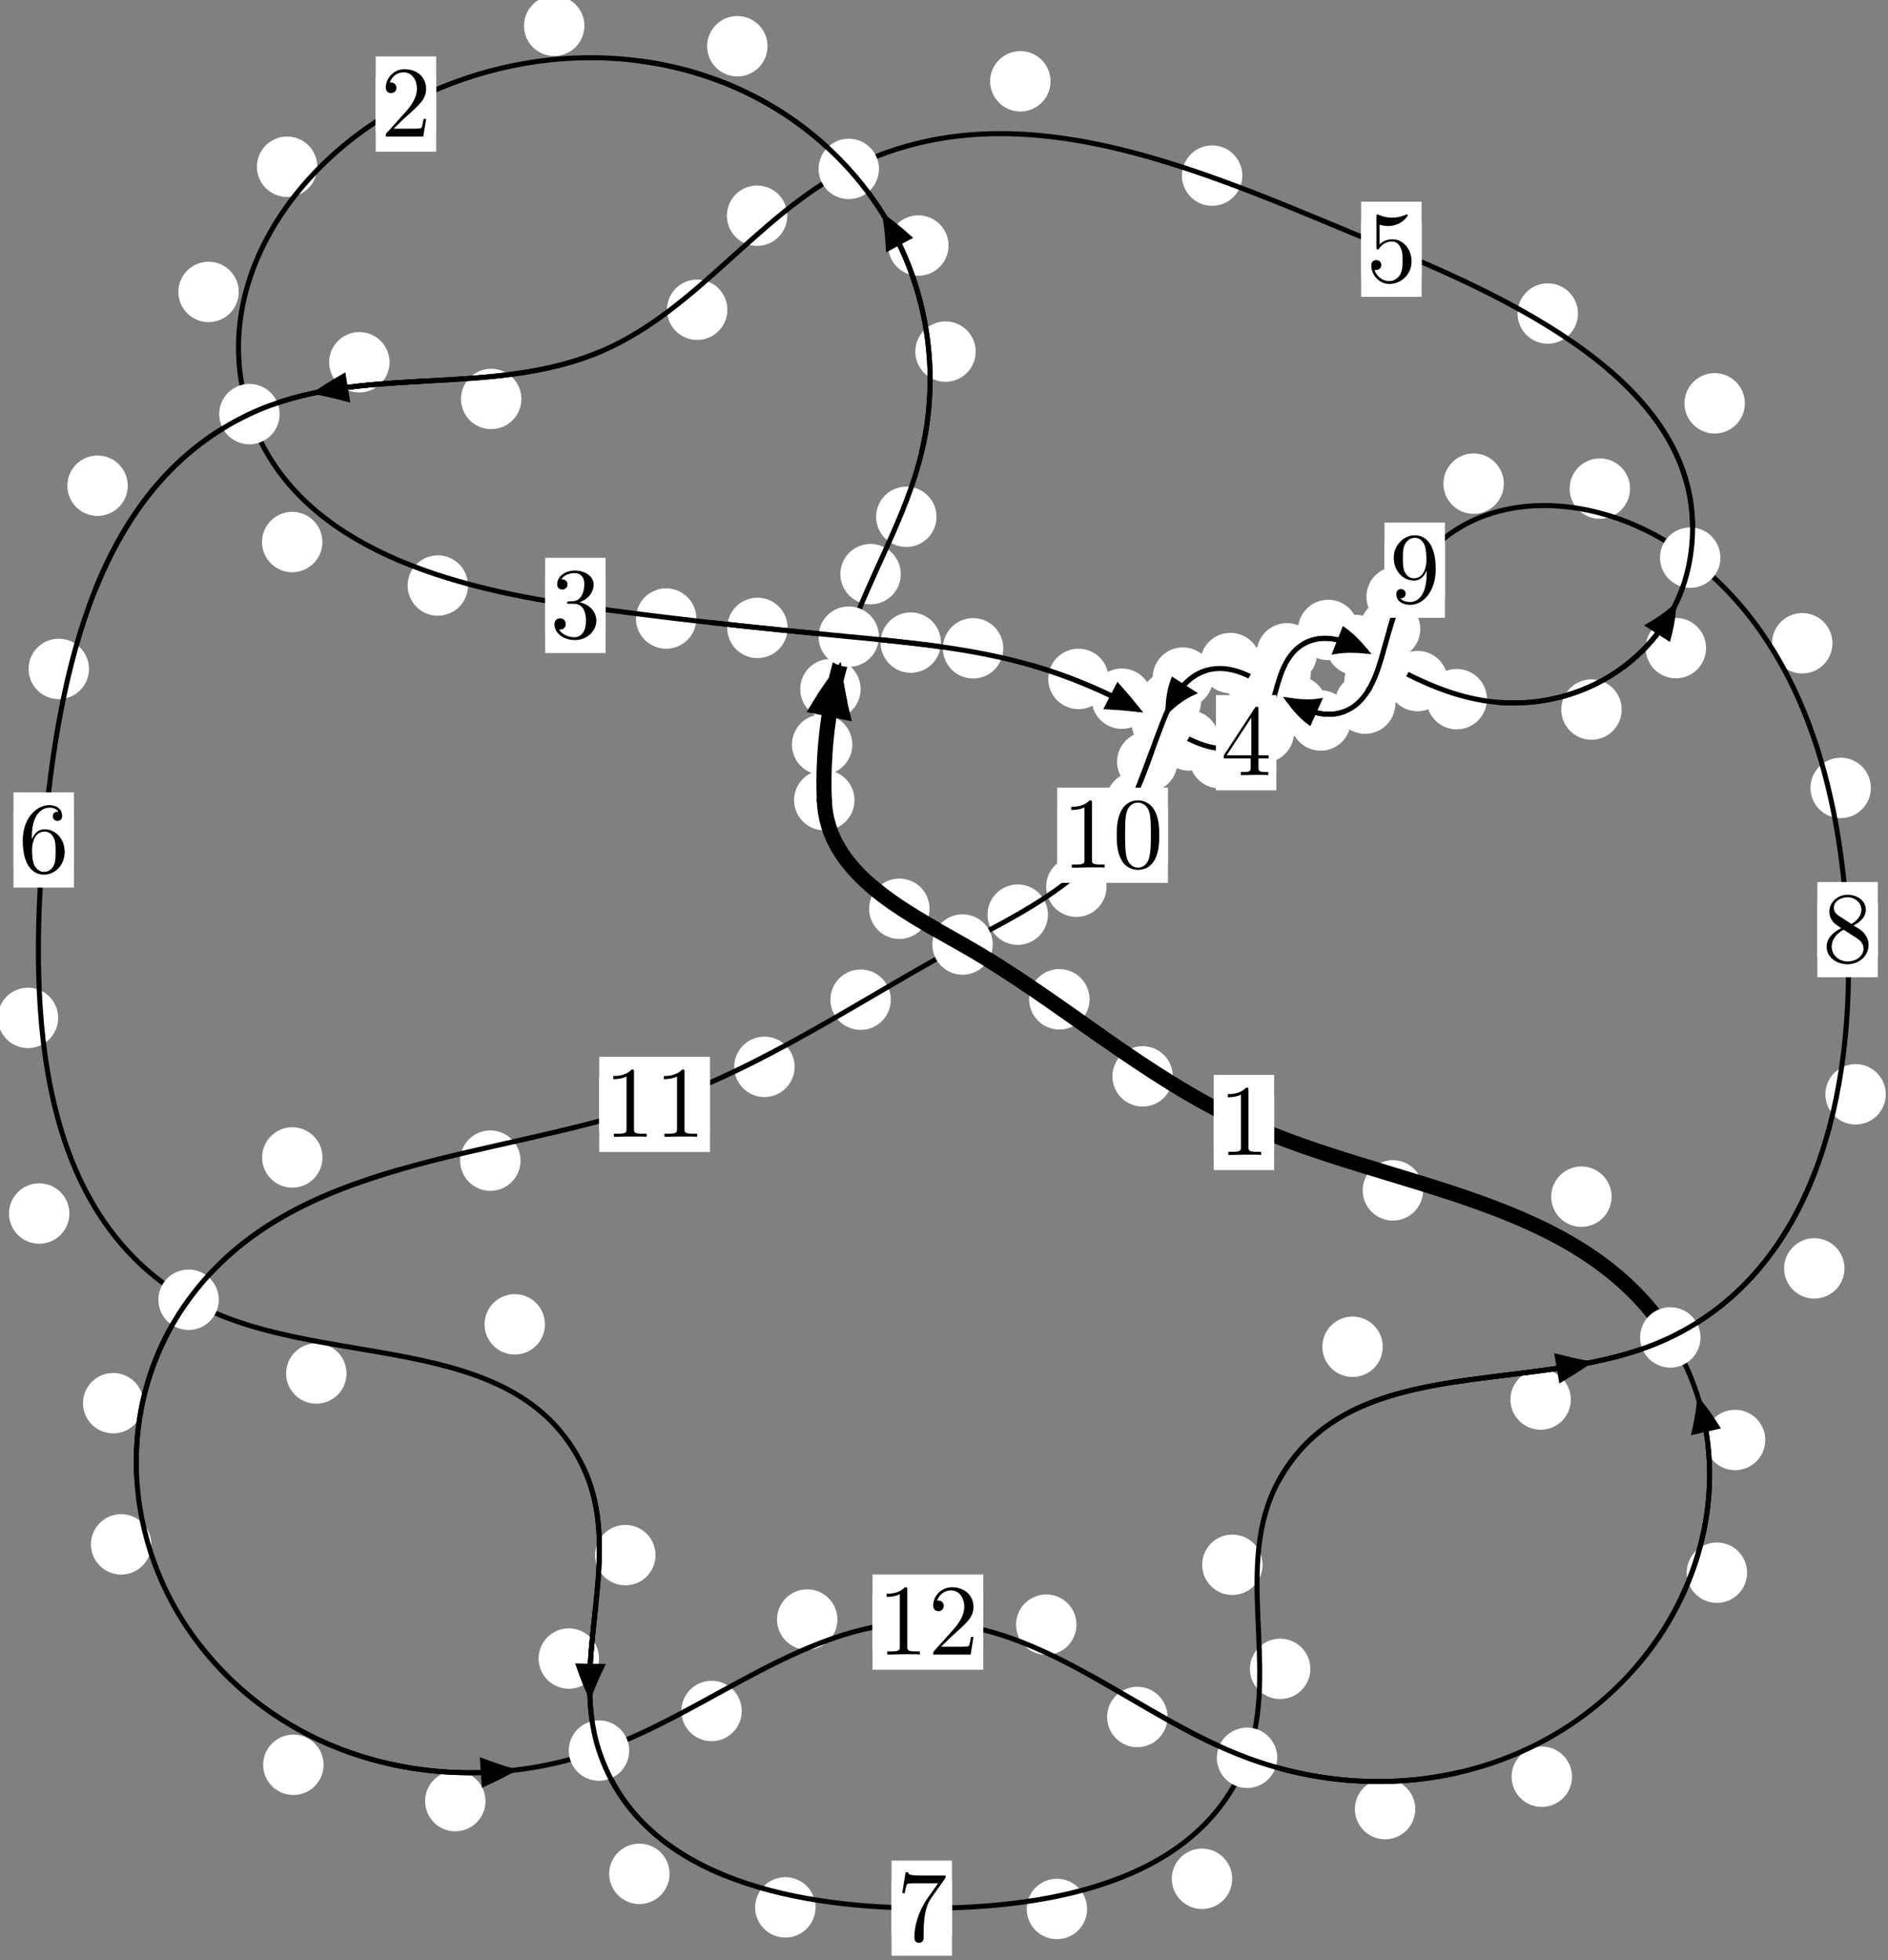 <?xml version="1.0"?>
<!-- Created by MetaPost 1.999 on 2021.07.06:0014 -->
<svg version="1.1" xmlns="http://www.w3.org/2000/svg" xmlns:xlink="http://www.w3.org/1999/xlink" width="186.852" height="193.97" viewBox="0 0 186.852 193.97">
<rect x="0" y="0" width="186.852" height="193.97" fill="#808080" stroke="none"/>
<!-- Original BoundingBox: -84.219620 -130.534119 102.632629 63.436249 -->
  <defs>
    <g transform="scale(0.01,0.01)" id="GLYPHcmr10_48">
      <path style="fill-rule: evenodd;" d="M460 -320C460 -400,455 -480,420 -554C374 -650,292 -666,250 -666C190 -666,117 -640,76 -547C44 -478,39 -400,39 -320C39 -245,43 -155,84 -79C127 2,200 22,249 22C303 22,379 1,423 -94C455 -163,460 -241,460 -320M249 -0C210 -0,151 -25,133 -121C122 -181,122 -273,122 -332C122 -396,122 -462,130 -516C149 -635,224 -644,249 -644C282 -644,348 -626,367 -527C377 -471,377 -395,377 -332C377 -257,377 -189,366 -125C351 -30,294 -0,249 -0"></path>
    </g>
    <g transform="scale(0.01,0.01)" id="GLYPHcmr10_49">
      <path style="fill-rule: evenodd;" d="M294 -640C294 -664,294 -666,271 -666C209 -602,121 -602,89 -602L89 -571C109 -571,168 -571,220 -597L220 -79C220 -43,217 -31,127 -31L95 -31L95 -0L257 -0L130 -3L217 -3L257 -3L297 -3L384 -3L419 -0L419 -31L387 -31C297 -31,294 -42,294 -79"></path>
    </g>
    <g transform="scale(0.01,0.01)" id="GLYPHcmr10_50">
      <path style="fill-rule: evenodd;" d="M127 -77L233 -180C389 -318,449 -372,449 -472C449 -586,359 -666,237 -666C124 -666,50 -574,50 -485C50 -429,100 -429,103 -429C120 -429,155 -441,155 -482C155 -508,137 -534,102 -534C94 -534,92 -534,89 -533C112 -598,166 -635,224 -635C315 -635,358 -554,358 -472C358 -392,308 -313,253 -251L61 -37C50 -26,50 -24,50 -0L421 -0L449 -174L424 -174C419 -144,412 -100,402 -85C395 -77,329 -77,307 -77"></path>
    </g>
    <g transform="scale(0.01,0.01)" id="GLYPHcmr10_51">
      <path style="fill-rule: evenodd;" d="M290 -352C372 -379,430 -449,430 -528C430 -610,342 -666,246 -666C145 -666,69 -606,69 -530C69 -497,91 -478,120 -478C151 -478,171 -500,171 -529C171 -579,124 -579,109 -579C140 -628,206 -641,242 -641C283 -641,338 -619,338 -529C338 -517,336 -459,310 -415C280 -367,246 -364,221 -363C213 -362,189 -360,182 -360C174 -359,167 -358,167 -348C167 -337,174 -337,191 -337L235 -337C317 -337,354 -269,354 -171C354 -35,285 -6,241 -6C198 -6,123 -23,88 -82C123 -77,154 -99,154 -137C154 -173,127 -193,98 -193C74 -193,42 -179,42 -135C42 -44,135 22,244 22C366 22,457 -69,457 -171C457 -253,394 -331,290 -352"></path>
    </g>
    <g transform="scale(0.01,0.01)" id="GLYPHcmr10_52">
      <path style="fill-rule: evenodd;" d="M294 -165L294 -78C294 -42,292 -31,218 -31L197 -31L197 -0L332 -0L238 -3L290 -3L332 -3L374 -3L427 -3L468 -0L468 -31L447 -31C373 -31,371 -42,371 -78L371 -165L471 -165L471 -196L371 -196L371 -651C371 -671,371 -677,355 -677C346 -677,343 -677,335 -665L28 -196L28 -165M300 -196L56 -196L300 -569"></path>
    </g>
    <g transform="scale(0.01,0.01)" id="GLYPHcmr10_53">
      <path style="fill-rule: evenodd;" d="M449 -201C449 -320,367 -420,259 -420C211 -420,168 -404,132 -369L132 -564C152 -558,185 -551,217 -551C340 -551,410 -642,410 -655C410 -661,407 -666,400 -666C399 -666,397 -666,392 -663C372 -654,323 -634,256 -634C216 -634,170 -641,123 -662C115 -665,113 -665,111 -665C101 -665,101 -657,101 -641L101 -345C101 -327,101 -319,115 -319C122 -319,124 -322,128 -328C139 -344,176 -398,257 -398C309 -398,334 -352,342 -334C358 -297,360 -258,360 -208C360 -173,360 -113,336 -71C312 -32,275 -6,229 -6C156 -6,99 -59,82 -118C85 -117,88 -116,99 -116C132 -116,149 -141,149 -165C149 -189,132 -214,99 -214C85 -214,50 -207,50 -161C50 -75,119 22,231 22C347 22,449 -74,449 -201"></path>
    </g>
    <g transform="scale(0.01,0.01)" id="GLYPHcmr10_54">
      <path style="fill-rule: evenodd;" d="M132 -328L132 -352C132 -605,256 -641,307 -641C331 -641,373 -635,395 -601C380 -601,340 -601,340 -556C340 -525,364 -510,386 -510C402 -510,432 -519,432 -558C432 -618,388 -666,305 -666C177 -666,42 -537,42 -316C42 -49,158 22,251 22C362 22,457 -72,457 -204C457 -331,368 -427,257 -427C189 -427,152 -376,132 -328M251 -6C188 -6,158 -66,152 -81C134 -128,134 -208,134 -226C134 -304,166 -404,256 -404C272 -404,318 -404,349 -342C367 -305,367 -254,367 -205C367 -157,367 -107,350 -71C320 -11,274 -6,251 -6"></path>
    </g>
    <g transform="scale(0.01,0.01)" id="GLYPHcmr10_55">
      <path style="fill-rule: evenodd;" d="M476 -609C485 -621,485 -623,485 -644L242 -644C120 -644,118 -657,114 -676L89 -676L56 -470L81 -470C84 -486,93 -549,106 -561C113 -567,191 -567,204 -567L411 -567C400 -551,321 -442,299 -409C209 -274,176 -135,176 -33C176 -23,176 22,222 22C268 22,268 -23,268 -33L268 -84C268 -139,271 -194,279 -248C283 -271,297 -357,341 -419"></path>
    </g>
    <g transform="scale(0.01,0.01)" id="GLYPHcmr10_56">
      <path style="fill-rule: evenodd;" d="M163 -457C117 -487,113 -521,113 -538C113 -599,178 -641,249 -641C322 -641,386 -589,386 -517C386 -460,347 -412,287 -377M309 -362C381 -399,430 -451,430 -517C430 -609,341 -666,250 -666C150 -666,69 -592,69 -499C69 -481,71 -436,113 -389C124 -377,161 -352,186 -335C128 -306,42 -250,42 -151C42 -45,144 22,249 22C362 22,457 -61,457 -168C457 -204,446 -249,408 -291C389 -312,373 -322,309 -362M209 -320L332 -242C360 -223,407 -193,407 -132C407 -58,332 -6,250 -6C164 -6,92 -68,92 -151C92 -209,124 -273,209 -320"></path>
    </g>
    <g transform="scale(0.01,0.01)" id="GLYPHcmr10_57">
      <path style="fill-rule: evenodd;" d="M367 -318L367 -286C367 -52,263 -6,205 -6C188 -6,134 -8,107 -42C151 -42,159 -71,159 -88C159 -119,135 -134,113 -134C97 -134,67 -125,67 -86C67 -19,121 22,206 22C335 22,457 -114,457 -329C457 -598,342 -666,253 -666C198 -666,149 -648,106 -603C65 -558,42 -516,42 -441C42 -316,130 -218,242 -218C303 -218,344 -260,367 -318M243 -241C227 -241,181 -241,150 -304C132 -341,132 -391,132 -440C132 -494,132 -541,153 -578C180 -628,218 -641,253 -641C299 -641,332 -607,349 -562C361 -530,365 -467,365 -421C365 -338,331 -241,243 -241"></path>
    </g>
  </defs>
  <path d="M84.354 73.685C84.354 72.892,84.039 72.132,83.479 71.572C82.918 71.011,82.158 70.696,81.366 70.696C80.573 70.696,79.813 71.011,79.252 71.572C78.692 72.132,78.377 72.892,78.377 73.685C78.377 74.478,78.692 75.238,79.252 75.798C79.813 76.359,80.573 76.674,81.366 76.674C82.158 76.674,82.918 76.359,83.479 75.798C84.039 75.238,84.354 74.478,84.354 73.685Z" style="fill: rgb(100%,100%,100%);stroke: none;"></path>
  <path d="M84.568 79.184C84.568 78.391,84.254 77.631,83.693 77.07C83.133 76.51,82.372 76.195,81.58 76.195C80.787 76.195,80.027 76.51,79.466 77.07C78.906 77.631,78.591 78.391,78.591 79.184C78.591 79.976,78.906 80.736,79.466 81.297C80.027 81.857,80.787 82.172,81.58 82.172C82.372 82.172,83.133 81.857,83.693 81.297C84.254 80.736,84.568 79.976,84.568 79.184Z" style="fill: rgb(100%,100%,100%);stroke: none;"></path>
  <path d="M89.148 56.814C89.148 56.021,88.833 55.261,88.272 54.701C87.712 54.14,86.952 53.825,86.159 53.825C85.366 53.825,84.606 54.14,84.046 54.701C83.485 55.261,83.17 56.021,83.17 56.814C83.17 57.607,83.485 58.367,84.046 58.927C84.606 59.488,85.366 59.803,86.159 59.803C86.952 59.803,87.712 59.488,88.272 58.927C88.833 58.367,89.148 57.607,89.148 56.814Z" style="fill: rgb(100%,100%,100%);stroke: none;"></path>
  <path d="M85.175 68.195C85.175 67.403,84.86 66.642,84.3 66.082C83.739 65.522,82.979 65.207,82.187 65.207C81.394 65.207,80.634 65.522,80.073 66.082C79.513 66.642,79.198 67.403,79.198 68.195C79.198 68.988,79.513 69.748,80.073 70.309C80.634 70.869,81.394 71.184,82.187 71.184C82.979 71.184,83.739 70.869,84.3 70.309C84.86 69.748,85.175 68.988,85.175 68.195Z" style="fill: rgb(100%,100%,100%);stroke: none;"></path>
  <path d="M96.563 34.793C96.563 34,96.248 33.24,95.688 32.68C95.127 32.119,94.367 31.804,93.574 31.804C92.782 31.804,92.022 32.119,91.461 32.68C90.901 33.24,90.586 34,90.586 34.793C90.586 35.586,90.901 36.346,91.461 36.906C92.022 37.467,92.782 37.782,93.574 37.782C94.367 37.782,95.127 37.467,95.688 36.906C96.248 36.346,96.563 35.586,96.563 34.793Z" style="fill: rgb(100%,100%,100%);stroke: none;"></path>
  <path d="M92.683 51.143C92.683 50.35,92.368 49.59,91.808 49.029C91.248 48.469,90.487 48.154,89.695 48.154C88.902 48.154,88.142 48.469,87.581 49.029C87.021 49.59,86.706 50.35,86.706 51.143C86.706 51.935,87.021 52.695,87.581 53.256C88.142 53.816,88.902 54.131,89.695 54.131C90.487 54.131,91.248 53.816,91.808 53.256C92.368 52.695,92.683 51.935,92.683 51.143Z" style="fill: rgb(100%,100%,100%);stroke: none;"></path>
  <path d="M75.961 4.575C75.961 3.782,75.646 3.022,75.086 2.461C74.525 1.901,73.765 1.586,72.972 1.586C72.18 1.586,71.42 1.901,70.859 2.461C70.299 3.022,69.984 3.782,69.984 4.575C69.984 5.367,70.299 6.128,70.859 6.688C71.42 7.248,72.18 7.563,72.972 7.563C73.765 7.563,74.525 7.248,75.086 6.688C75.646 6.128,75.961 5.367,75.961 4.575Z" style="fill: rgb(100%,100%,100%);stroke: none;"></path>
  <path d="M93.876 24.297C93.876 23.504,93.561 22.744,93 22.183C92.44 21.623,91.68 21.308,90.887 21.308C90.094 21.308,89.334 21.623,88.774 22.183C88.213 22.744,87.898 23.504,87.898 24.297C87.898 25.089,88.213 25.85,88.774 26.41C89.334 26.971,90.094 27.286,90.887 27.286C91.68 27.286,92.44 26.971,93 26.41C93.561 25.85,93.876 25.089,93.876 24.297Z" style="fill: rgb(100%,100%,100%);stroke: none;"></path>
  <path d="M31.404 16.501C31.404 15.708,31.089 14.948,30.529 14.387C29.968 13.827,29.208 13.512,28.416 13.512C27.623 13.512,26.863 13.827,26.302 14.387C25.742 14.948,25.427 15.708,25.427 16.501C25.427 17.293,25.742 18.054,26.302 18.614C26.863 19.175,27.623 19.489,28.416 19.489C29.208 19.489,29.968 19.175,30.529 18.614C31.089 18.054,31.404 17.293,31.404 16.501Z" style="fill: rgb(100%,100%,100%);stroke: none;"></path>
  <path d="M57.836 2.552C57.836 1.76,57.521 1,56.961 0.439C56.4 -0.121,55.64 -0.436,54.848 -0.436C54.055 -0.436,53.295 -0.121,52.734 0.439C52.174 1,51.859 1.76,51.859 2.552C51.859 3.345,52.174 4.105,52.734 4.666C53.295 5.226,54.055 5.541,54.848 5.541C55.64 5.541,56.4 5.226,56.961 4.666C57.521 4.105,57.836 3.345,57.836 2.552Z" style="fill: rgb(100%,100%,100%);stroke: none;"></path>
  <path d="M31.907 53.638C31.907 52.845,31.592 52.085,31.032 51.524C30.472 50.964,29.711 50.649,28.919 50.649C28.126 50.649,27.366 50.964,26.805 51.524C26.245 52.085,25.93 52.845,25.93 53.638C25.93 54.43,26.245 55.19,26.805 55.751C27.366 56.311,28.126 56.626,28.919 56.626C29.711 56.626,30.472 56.311,31.032 55.751C31.592 55.19,31.907 54.43,31.907 53.638Z" style="fill: rgb(100%,100%,100%);stroke: none;"></path>
  <path d="M23.631 28.889C23.631 28.096,23.316 27.336,22.755 26.775C22.195 26.215,21.435 25.9,20.642 25.9C19.849 25.9,19.089 26.215,18.529 26.775C17.968 27.336,17.653 28.096,17.653 28.889C17.653 29.681,17.968 30.442,18.529 31.002C19.089 31.563,19.849 31.877,20.642 31.877C21.435 31.877,22.195 31.563,22.755 31.002C23.316 30.442,23.631 29.681,23.631 28.889Z" style="fill: rgb(100%,100%,100%);stroke: none;"></path>
  <path d="M68.917 61.208C68.917 60.416,68.602 59.655,68.041 59.095C67.481 58.535,66.721 58.22,65.928 58.22C65.135 58.22,64.375 58.535,63.815 59.095C63.254 59.655,62.939 60.416,62.939 61.208C62.939 62.001,63.254 62.761,63.815 63.322C64.375 63.882,65.135 64.197,65.928 64.197C66.721 64.197,67.481 63.882,68.041 63.322C68.602 62.761,68.917 62.001,68.917 61.208Z" style="fill: rgb(100%,100%,100%);stroke: none;"></path>
  <path d="M46.319 57.941C46.319 57.149,46.004 56.389,45.444 55.828C44.883 55.268,44.123 54.953,43.33 54.953C42.538 54.953,41.777 55.268,41.217 55.828C40.656 56.389,40.342 57.149,40.342 57.941C40.342 58.734,40.656 59.494,41.217 60.055C41.777 60.615,42.538 60.93,43.33 60.93C44.123 60.93,44.883 60.615,45.444 60.055C46.004 59.494,46.319 58.734,46.319 57.941Z" style="fill: rgb(100%,100%,100%);stroke: none;"></path>
  <path d="M93.124 63.588C93.124 62.795,92.81 62.035,92.249 61.475C91.689 60.914,90.928 60.599,90.136 60.599C89.343 60.599,88.583 60.914,88.022 61.475C87.462 62.035,87.147 62.795,87.147 63.588C87.147 64.381,87.462 65.141,88.022 65.701C88.583 66.262,89.343 66.577,90.136 66.577C90.928 66.577,91.689 66.262,92.249 65.701C92.81 65.141,93.124 64.381,93.124 63.588Z" style="fill: rgb(100%,100%,100%);stroke: none;"></path>
  <path d="M77.951 62.134C77.951 61.341,77.636 60.581,77.075 60.021C76.515 59.46,75.755 59.145,74.962 59.145C74.169 59.145,73.409 59.46,72.849 60.021C72.288 60.581,71.973 61.341,71.973 62.134C71.973 62.927,72.288 63.687,72.849 64.247C73.409 64.808,74.169 65.123,74.962 65.123C75.755 65.123,76.515 64.808,77.075 64.247C77.636 63.687,77.951 62.927,77.951 62.134Z" style="fill: rgb(100%,100%,100%);stroke: none;"></path>
  <path d="M109.722 67.183C109.722 66.39,109.407 65.63,108.847 65.07C108.287 64.509,107.526 64.194,106.734 64.194C105.941 64.194,105.181 64.509,104.62 65.07C104.06 65.63,103.745 66.39,103.745 67.183C103.745 67.976,104.06 68.736,104.62 69.296C105.181 69.857,105.941 70.172,106.734 70.172C107.526 70.172,108.287 69.857,108.847 69.296C109.407 68.736,109.722 67.976,109.722 67.183Z" style="fill: rgb(100%,100%,100%);stroke: none;"></path>
  <path d="M99.293 64.154C99.293 63.361,98.978 62.601,98.417 62.041C97.857 61.48,97.097 61.165,96.304 61.165C95.511 61.165,94.751 61.48,94.191 62.041C93.63 62.601,93.315 63.361,93.315 64.154C93.315 64.947,93.63 65.707,94.191 66.267C94.751 66.828,95.511 67.143,96.304 67.143C97.097 67.143,97.857 66.828,98.417 66.267C98.978 65.707,99.293 64.947,99.293 64.154Z" style="fill: rgb(100%,100%,100%);stroke: none;"></path>
  <path d="M120.66 73.274C120.66 72.481,120.345 71.721,119.784 71.16C119.224 70.6,118.464 70.285,117.671 70.285C116.878 70.285,116.118 70.6,115.558 71.16C114.997 71.721,114.682 72.481,114.682 73.274C114.682 74.066,114.997 74.826,115.558 75.387C116.118 75.947,116.878 76.262,117.671 76.262C118.464 76.262,119.224 75.947,119.784 75.387C120.345 74.826,120.66 74.066,120.66 73.274Z" style="fill: rgb(100%,100%,100%);stroke: none;"></path>
  <path d="M114.012 69.14C114.012 68.347,113.697 67.587,113.136 67.026C112.576 66.466,111.816 66.151,111.023 66.151C110.23 66.151,109.47 66.466,108.91 67.026C108.349 67.587,108.034 68.347,108.034 69.14C108.034 69.932,108.349 70.693,108.91 71.253C109.47 71.814,110.23 72.128,111.023 72.128C111.816 72.128,112.576 71.814,113.136 71.253C113.697 70.693,114.012 69.932,114.012 69.14Z" style="fill: rgb(100%,100%,100%);stroke: none;"></path>
  <path d="M128.066 72.484C128.066 71.691,127.751 70.931,127.19 70.37C126.63 69.81,125.87 69.495,125.077 69.495C124.284 69.495,123.524 69.81,122.964 70.37C122.403 70.931,122.088 71.691,122.088 72.484C122.088 73.276,122.403 74.037,122.964 74.597C123.524 75.158,124.284 75.473,125.077 75.473C125.87 75.473,126.63 75.158,127.19 74.597C127.751 74.037,128.066 73.276,128.066 72.484Z" style="fill: rgb(100%,100%,100%);stroke: none;"></path>
  <path d="M123.681 75.022C123.681 74.229,123.366 73.469,122.806 72.908C122.245 72.348,121.485 72.033,120.692 72.033C119.9 72.033,119.139 72.348,118.579 72.908C118.018 73.469,117.703 74.229,117.703 75.022C117.703 75.814,118.018 76.575,118.579 77.135C119.139 77.696,119.9 78.011,120.692 78.011C121.485 78.011,122.245 77.696,122.806 77.135C123.366 76.575,123.681 75.814,123.681 75.022Z" style="fill: rgb(100%,100%,100%);stroke: none;"></path>
  <path d="M129.725 66.601C129.725 65.808,129.41 65.048,128.849 64.487C128.289 63.927,127.529 63.612,126.736 63.612C125.943 63.612,125.183 63.927,124.623 64.487C124.062 65.048,123.747 65.808,123.747 66.601C123.747 67.393,124.062 68.154,124.623 68.714C125.183 69.275,125.943 69.59,126.736 69.59C127.529 69.59,128.289 69.275,128.849 68.714C129.41 68.154,129.725 67.393,129.725 66.601Z" style="fill: rgb(100%,100%,100%);stroke: none;"></path>
  <path d="M128.688 70.411C128.688 69.618,128.373 68.858,127.813 68.298C127.252 67.737,126.492 67.422,125.699 67.422C124.907 67.422,124.147 67.737,123.586 68.298C123.026 68.858,122.711 69.618,122.711 70.411C122.711 71.204,123.026 71.964,123.586 72.524C124.147 73.085,124.907 73.4,125.699 73.4C126.492 73.4,127.252 73.085,127.813 72.524C128.373 71.964,128.688 71.204,128.688 70.411Z" style="fill: rgb(100%,100%,100%);stroke: none;"></path>
  <path d="M134.435 62.337C134.435 61.545,134.12 60.785,133.56 60.224C132.999 59.664,132.239 59.349,131.446 59.349C130.654 59.349,129.893 59.664,129.333 60.224C128.772 60.785,128.458 61.545,128.458 62.337C128.458 63.13,128.772 63.89,129.333 64.451C129.893 65.011,130.654 65.326,131.446 65.326C132.239 65.326,132.999 65.011,133.56 64.451C134.12 63.89,134.435 63.13,134.435 62.337Z" style="fill: rgb(100%,100%,100%);stroke: none;"></path>
  <path d="M130.35 64.648C130.35 63.855,130.036 63.095,129.475 62.535C128.915 61.974,128.154 61.659,127.362 61.659C126.569 61.659,125.809 61.974,125.248 62.535C124.688 63.095,124.373 63.855,124.373 64.648C124.373 65.441,124.688 66.201,125.248 66.761C125.809 67.322,126.569 67.637,127.362 67.637C128.154 67.637,128.915 67.322,129.475 66.761C130.036 66.201,130.35 65.441,130.35 64.648Z" style="fill: rgb(100%,100%,100%);stroke: none;"></path>
  <path d="M143.281 67.396C143.281 66.603,142.966 65.843,142.406 65.282C141.845 64.722,141.085 64.407,140.293 64.407C139.5 64.407,138.74 64.722,138.179 65.282C137.619 65.843,137.304 66.603,137.304 67.396C137.304 68.188,137.619 68.948,138.179 69.509C138.74 70.069,139.5 70.384,140.293 70.384C141.085 70.384,141.845 70.069,142.406 69.509C142.966 68.948,143.281 68.188,143.281 67.396Z" style="fill: rgb(100%,100%,100%);stroke: none;"></path>
  <path d="M137.208 63.831C137.208 63.038,136.893 62.278,136.332 61.717C135.772 61.157,135.012 60.842,134.219 60.842C133.426 60.842,132.666 61.157,132.106 61.717C131.545 62.278,131.23 63.038,131.23 63.831C131.23 64.623,131.545 65.383,132.106 65.944C132.666 66.504,133.426 66.819,134.219 66.819C135.012 66.819,135.772 66.504,136.332 65.944C136.893 65.383,137.208 64.623,137.208 63.831Z" style="fill: rgb(100%,100%,100%);stroke: none;"></path>
  <path d="M160.495 70.214C160.495 69.421,160.18 68.661,159.619 68.101C159.059 67.54,158.299 67.225,157.506 67.225C156.713 67.225,155.953 67.54,155.393 68.101C154.832 68.661,154.517 69.421,154.517 70.214C154.517 71.007,154.832 71.767,155.393 72.327C155.953 72.888,156.713 73.203,157.506 73.203C158.299 73.203,159.059 72.888,159.619 72.327C160.18 71.767,160.495 71.007,160.495 70.214Z" style="fill: rgb(100%,100%,100%);stroke: none;"></path>
  <path d="M147.159 69.186C147.159 68.393,146.844 67.633,146.284 67.072C145.723 66.512,144.963 66.197,144.17 66.197C143.378 66.197,142.618 66.512,142.057 67.072C141.497 67.633,141.182 68.393,141.182 69.186C141.182 69.978,141.497 70.738,142.057 71.299C142.618 71.859,143.378 72.174,144.17 72.174C144.963 72.174,145.723 71.859,146.284 71.299C146.844 70.738,147.159 69.978,147.159 69.186Z" style="fill: rgb(100%,100%,100%);stroke: none;"></path>
  <path d="M172.686 39.911C172.686 39.118,172.372 38.358,171.811 37.798C171.251 37.237,170.49 36.922,169.698 36.922C168.905 36.922,168.145 37.237,167.584 37.798C167.024 38.358,166.709 39.118,166.709 39.911C166.709 40.704,167.024 41.464,167.584 42.024C168.145 42.585,168.905 42.9,169.698 42.9C170.49 42.9,171.251 42.585,171.811 42.024C172.372 41.464,172.686 40.704,172.686 39.911Z" style="fill: rgb(100%,100%,100%);stroke: none;"></path>
  <path d="M168.845 64.136C168.845 63.343,168.53 62.583,167.97 62.022C167.41 61.462,166.649 61.147,165.857 61.147C165.064 61.147,164.304 61.462,163.743 62.022C163.183 62.583,162.868 63.343,162.868 64.136C162.868 64.928,163.183 65.688,163.743 66.249C164.304 66.809,165.064 67.124,165.857 67.124C166.649 67.124,167.41 66.809,167.97 66.249C168.53 65.688,168.845 64.928,168.845 64.136Z" style="fill: rgb(100%,100%,100%);stroke: none;"></path>
  <path d="M122.95 17.379C122.95 16.586,122.635 15.826,122.074 15.265C121.514 14.705,120.754 14.39,119.961 14.39C119.168 14.39,118.408 14.705,117.848 15.265C117.287 15.826,116.972 16.586,116.972 17.379C116.972 18.171,117.287 18.931,117.848 19.492C118.408 20.052,119.168 20.367,119.961 20.367C120.754 20.367,121.514 20.052,122.074 19.492C122.635 18.931,122.95 18.171,122.95 17.379Z" style="fill: rgb(100%,100%,100%);stroke: none;"></path>
  <path d="M156.168 31.026C156.168 30.233,155.853 29.473,155.293 28.912C154.732 28.352,153.972 28.037,153.179 28.037C152.387 28.037,151.627 28.352,151.066 28.912C150.506 29.473,150.191 30.233,150.191 31.026C150.191 31.818,150.506 32.579,151.066 33.139C151.627 33.7,152.387 34.014,153.179 34.014C153.972 34.014,154.732 33.7,155.293 33.139C155.853 32.579,156.168 31.818,156.168 31.026Z" style="fill: rgb(100%,100%,100%);stroke: none;"></path>
  <path d="M77.916 21.346C77.916 20.554,77.601 19.794,77.041 19.233C76.48 18.673,75.72 18.358,74.928 18.358C74.135 18.358,73.375 18.673,72.814 19.233C72.254 19.794,71.939 20.554,71.939 21.346C71.939 22.139,72.254 22.899,72.814 23.46C73.375 24.02,74.135 24.335,74.928 24.335C75.72 24.335,76.48 24.02,77.041 23.46C77.601 22.899,77.916 22.139,77.916 21.346Z" style="fill: rgb(100%,100%,100%);stroke: none;"></path>
  <path d="M103.969 8.046C103.969 7.253,103.654 6.493,103.094 5.933C102.533 5.372,101.773 5.057,100.981 5.057C100.188 5.057,99.428 5.372,98.867 5.933C98.307 6.493,97.992 7.253,97.992 8.046C97.992 8.839,98.307 9.599,98.867 10.159C99.428 10.72,100.188 11.035,100.981 11.035C101.773 11.035,102.533 10.72,103.094 10.159C103.654 9.599,103.969 8.839,103.969 8.046Z" style="fill: rgb(100%,100%,100%);stroke: none;"></path>
  <path d="M51.6 39.48C51.6 38.687,51.285 37.927,50.724 37.366C50.164 36.806,49.404 36.491,48.611 36.491C47.818 36.491,47.058 36.806,46.498 37.366C45.937 37.927,45.622 38.687,45.622 39.48C45.622 40.272,45.937 41.032,46.498 41.593C47.058 42.153,47.818 42.468,48.611 42.468C49.404 42.468,50.164 42.153,50.724 41.593C51.285 41.032,51.6 40.272,51.6 39.48Z" style="fill: rgb(100%,100%,100%);stroke: none;"></path>
  <path d="M71.987 30.652C71.987 29.86,71.672 29.099,71.112 28.539C70.551 27.979,69.791 27.664,68.998 27.664C68.206 27.664,67.445 27.979,66.885 28.539C66.325 29.099,66.01 29.86,66.01 30.652C66.01 31.445,66.325 32.205,66.885 32.766C67.445 33.326,68.206 33.641,68.998 33.641C69.791 33.641,70.551 33.326,71.112 32.766C71.672 32.205,71.987 31.445,71.987 30.652Z" style="fill: rgb(100%,100%,100%);stroke: none;"></path>
  <path d="M12.643 48.066C12.643 47.273,12.328 46.513,11.767 45.952C11.207 45.392,10.447 45.077,9.654 45.077C8.861 45.077,8.101 45.392,7.541 45.952C6.98 46.513,6.665 47.273,6.665 48.066C6.665 48.858,6.98 49.618,7.541 50.179C8.101 50.739,8.861 51.054,9.654 51.054C10.447 51.054,11.207 50.739,11.767 50.179C12.328 49.618,12.643 48.858,12.643 48.066Z" style="fill: rgb(100%,100%,100%);stroke: none;"></path>
  <path d="M38.553 35.849C38.553 35.057,38.238 34.296,37.677 33.736C37.117 33.175,36.357 32.86,35.564 32.86C34.771 32.86,34.011 33.175,33.451 33.736C32.89 34.296,32.575 35.057,32.575 35.849C32.575 36.642,32.89 37.402,33.451 37.963C34.011 38.523,34.771 38.838,35.564 38.838C36.357 38.838,37.117 38.523,37.677 37.963C38.238 37.402,38.553 36.642,38.553 35.849Z" style="fill: rgb(100%,100%,100%);stroke: none;"></path>
  <path d="M5.758 100.726C5.758 99.933,5.443 99.173,4.882 98.612C4.322 98.052,3.562 97.737,2.769 97.737C1.976 97.737,1.216 98.052,0.656 98.612C0.095 99.173,-0.22 99.933,-0.22 100.726C-0.22 101.518,0.095 102.278,0.656 102.839C1.216 103.399,1.976 103.714,2.769 103.714C3.562 103.714,4.322 103.399,4.882 102.839C5.443 102.278,5.758 101.518,5.758 100.726Z" style="fill: rgb(100%,100%,100%);stroke: none;"></path>
  <path d="M8.806 66.192C8.806 65.399,8.491 64.639,7.931 64.079C7.37 63.518,6.61 63.203,5.817 63.203C5.025 63.203,4.264 63.518,3.704 64.079C3.143 64.639,2.829 65.399,2.829 66.192C2.829 66.985,3.143 67.745,3.704 68.305C4.264 68.866,5.025 69.181,5.817 69.181C6.61 69.181,7.37 68.866,7.931 68.305C8.491 67.745,8.806 66.985,8.806 66.192Z" style="fill: rgb(100%,100%,100%);stroke: none;"></path>
  <path d="M34.294 135.912C34.294 135.12,33.979 134.36,33.419 133.799C32.858 133.239,32.098 132.924,31.305 132.924C30.512 132.924,29.752 133.239,29.192 133.799C28.631 134.36,28.316 135.12,28.316 135.912C28.316 136.705,28.631 137.465,29.192 138.026C29.752 138.586,30.512 138.901,31.305 138.901C32.098 138.901,32.858 138.586,33.419 138.026C33.979 137.465,34.294 136.705,34.294 135.912Z" style="fill: rgb(100%,100%,100%);stroke: none;"></path>
  <path d="M6.868 120.085C6.868 119.292,6.553 118.532,5.993 117.972C5.432 117.411,4.672 117.096,3.879 117.096C3.087 117.096,2.326 117.411,1.766 117.972C1.205 118.532,0.89 119.292,0.89 120.085C0.89 120.878,1.205 121.638,1.766 122.198C2.326 122.759,3.087 123.074,3.879 123.074C4.672 123.074,5.432 122.759,5.993 122.198C6.553 121.638,6.868 120.878,6.868 120.085Z" style="fill: rgb(100%,100%,100%);stroke: none;"></path>
  <path d="M64.877 153.888C64.877 153.095,64.562 152.335,64.002 151.774C63.442 151.214,62.681 150.899,61.889 150.899C61.096 150.899,60.336 151.214,59.775 151.774C59.215 152.335,58.9 153.095,58.9 153.888C58.9 154.68,59.215 155.441,59.775 156.001C60.336 156.562,61.096 156.876,61.889 156.876C62.681 156.876,63.442 156.562,64.002 156.001C64.562 155.441,64.877 154.68,64.877 153.888Z" style="fill: rgb(100%,100%,100%);stroke: none;"></path>
  <path d="M53.933 131.051C53.933 130.258,53.618 129.498,53.058 128.937C52.497 128.377,51.737 128.062,50.945 128.062C50.152 128.062,49.392 128.377,48.831 128.937C48.271 129.498,47.956 130.258,47.956 131.051C47.956 131.843,48.271 132.604,48.831 133.164C49.392 133.725,50.152 134.039,50.945 134.039C51.737 134.039,52.497 133.725,53.058 133.164C53.618 132.604,53.933 131.843,53.933 131.051Z" style="fill: rgb(100%,100%,100%);stroke: none;"></path>
  <path d="M66.266 185.427C66.266 184.634,65.951 183.874,65.39 183.313C64.83 182.753,64.07 182.438,63.277 182.438C62.484 182.438,61.724 182.753,61.164 183.313C60.603 183.874,60.288 184.634,60.288 185.427C60.288 186.219,60.603 186.98,61.164 187.54C61.724 188.101,62.484 188.415,63.277 188.415C64.07 188.415,64.83 188.101,65.39 187.54C65.951 186.98,66.266 186.219,66.266 185.427Z" style="fill: rgb(100%,100%,100%);stroke: none;"></path>
  <path d="M59.284 164.123C59.284 163.33,58.969 162.57,58.409 162.01C57.849 161.449,57.088 161.134,56.296 161.134C55.503 161.134,54.743 161.449,54.182 162.01C53.622 162.57,53.307 163.33,53.307 164.123C53.307 164.916,53.622 165.676,54.182 166.236C54.743 166.797,55.503 167.112,56.296 167.112C57.088 167.112,57.849 166.797,58.409 166.236C58.969 165.676,59.284 164.916,59.284 164.123Z" style="fill: rgb(100%,100%,100%);stroke: none;"></path>
  <path d="M107.59 188.903C107.59 188.11,107.275 187.35,106.715 186.789C106.154 186.229,105.394 185.914,104.601 185.914C103.809 185.914,103.048 186.229,102.488 186.789C101.927 187.35,101.613 188.11,101.613 188.903C101.613 189.695,101.927 190.456,102.488 191.016C103.048 191.576,103.809 191.891,104.601 191.891C105.394 191.891,106.154 191.576,106.715 191.016C107.275 190.456,107.59 189.695,107.59 188.903Z" style="fill: rgb(100%,100%,100%);stroke: none;"></path>
  <path d="M80.711 188.744C80.711 187.952,80.396 187.192,79.835 186.631C79.275 186.071,78.515 185.756,77.722 185.756C76.929 185.756,76.169 186.071,75.609 186.631C75.048 187.192,74.733 187.952,74.733 188.744C74.733 189.537,75.048 190.297,75.609 190.858C76.169 191.418,76.929 191.733,77.722 191.733C78.515 191.733,79.275 191.418,79.835 190.858C80.396 190.297,80.711 189.537,80.711 188.744Z" style="fill: rgb(100%,100%,100%);stroke: none;"></path>
  <path d="M129.682 165.144C129.682 164.351,129.367 163.591,128.806 163.03C128.246 162.47,127.486 162.155,126.693 162.155C125.9 162.155,125.14 162.47,124.58 163.03C124.019 163.591,123.704 164.351,123.704 165.144C123.704 165.936,124.019 166.697,124.58 167.257C125.14 167.817,125.9 168.132,126.693 168.132C127.486 168.132,128.246 167.817,128.806 167.257C129.367 166.697,129.682 165.936,129.682 165.144Z" style="fill: rgb(100%,100%,100%);stroke: none;"></path>
  <path d="M121.95 185.918C121.95 185.125,121.635 184.365,121.074 183.804C120.514 183.244,119.754 182.929,118.961 182.929C118.168 182.929,117.408 183.244,116.848 183.804C116.287 184.365,115.972 185.125,115.972 185.918C115.972 186.71,116.287 187.471,116.848 188.031C117.408 188.592,118.168 188.906,118.961 188.906C119.754 188.906,120.514 188.592,121.074 188.031C121.635 187.471,121.95 186.71,121.95 185.918Z" style="fill: rgb(100%,100%,100%);stroke: none;"></path>
  <path d="M136.849 133.271C136.849 132.479,136.534 131.719,135.974 131.158C135.413 130.598,134.653 130.283,133.86 130.283C133.068 130.283,132.307 130.598,131.747 131.158C131.186 131.719,130.871 132.479,130.871 133.271C130.871 134.064,131.186 134.824,131.747 135.385C132.307 135.945,133.068 136.26,133.86 136.26C134.653 136.26,135.413 135.945,135.974 135.385C136.534 134.824,136.849 134.064,136.849 133.271Z" style="fill: rgb(100%,100%,100%);stroke: none;"></path>
  <path d="M124.954 154.844C124.954 154.051,124.639 153.291,124.078 152.73C123.518 152.17,122.758 151.855,121.965 151.855C121.172 151.855,120.412 152.17,119.852 152.73C119.291 153.291,118.976 154.051,118.976 154.844C118.976 155.636,119.291 156.397,119.852 156.957C120.412 157.518,121.172 157.832,121.965 157.832C122.758 157.832,123.518 157.518,124.078 156.957C124.639 156.397,124.954 155.636,124.954 154.844Z" style="fill: rgb(100%,100%,100%);stroke: none;"></path>
  <path d="M182.547 125.515C182.547 124.722,182.232 123.962,181.672 123.401C181.111 122.841,180.351 122.526,179.559 122.526C178.766 122.526,178.006 122.841,177.445 123.401C176.885 123.962,176.57 124.722,176.57 125.515C176.57 126.307,176.885 127.067,177.445 127.628C178.006 128.188,178.766 128.503,179.559 128.503C180.351 128.503,181.111 128.188,181.672 127.628C182.232 127.067,182.547 126.307,182.547 125.515Z" style="fill: rgb(100%,100%,100%);stroke: none;"></path>
  <path d="M155.463 138.494C155.463 137.701,155.148 136.941,154.588 136.38C154.027 135.82,153.267 135.505,152.474 135.505C151.682 135.505,150.921 135.82,150.361 136.38C149.8 136.941,149.485 137.701,149.485 138.494C149.485 139.286,149.8 140.046,150.361 140.607C150.921 141.167,151.682 141.482,152.474 141.482C153.267 141.482,154.027 141.167,154.588 140.607C155.148 140.046,155.463 139.286,155.463 138.494Z" style="fill: rgb(100%,100%,100%);stroke: none;"></path>
  <path d="M185.156 77.969C185.156 77.176,184.841 76.416,184.281 75.855C183.72 75.295,182.96 74.98,182.167 74.98C181.375 74.98,180.615 75.295,180.054 75.855C179.494 76.416,179.179 77.176,179.179 77.969C179.179 78.761,179.494 79.522,180.054 80.082C180.615 80.643,181.375 80.958,182.167 80.958C182.96 80.958,183.72 80.643,184.281 80.082C184.841 79.522,185.156 78.761,185.156 77.969Z" style="fill: rgb(100%,100%,100%);stroke: none;"></path>
  <path d="M186.633 108.288C186.633 107.496,186.318 106.735,185.757 106.175C185.197 105.614,184.437 105.3,183.644 105.3C182.851 105.3,182.091 105.614,181.531 106.175C180.97 106.735,180.655 107.496,180.655 108.288C180.655 109.081,180.97 109.841,181.531 110.402C182.091 110.962,182.851 111.277,183.644 111.277C184.437 111.277,185.197 110.962,185.757 110.402C186.318 109.841,186.633 109.081,186.633 108.288Z" style="fill: rgb(100%,100%,100%);stroke: none;"></path>
  <path d="M161.322 48.353C161.322 47.56,161.007 46.8,160.447 46.239C159.886 45.679,159.126 45.364,158.334 45.364C157.541 45.364,156.781 45.679,156.22 46.239C155.66 46.8,155.345 47.56,155.345 48.353C155.345 49.145,155.66 49.905,156.22 50.466C156.781 51.026,157.541 51.341,158.334 51.341C159.126 51.341,159.886 51.026,160.447 50.466C161.007 49.905,161.322 49.145,161.322 48.353Z" style="fill: rgb(100%,100%,100%);stroke: none;"></path>
  <path d="M181.354 63.652C181.354 62.86,181.039 62.1,180.478 61.539C179.918 60.979,179.158 60.664,178.365 60.664C177.572 60.664,176.812 60.979,176.252 61.539C175.691 62.1,175.376 62.86,175.376 63.652C175.376 64.445,175.691 65.205,176.252 65.766C176.812 66.326,177.572 66.641,178.365 66.641C179.158 66.641,179.918 66.326,180.478 65.766C181.039 65.205,181.354 64.445,181.354 63.652Z" style="fill: rgb(100%,100%,100%);stroke: none;"></path>
  <path d="M141.211 59.051C141.211 58.259,140.896 57.498,140.336 56.938C139.775 56.377,139.015 56.062,138.223 56.062C137.43 56.062,136.67 56.377,136.109 56.938C135.549 57.498,135.234 58.259,135.234 59.051C135.234 59.844,135.549 60.604,136.109 61.165C136.67 61.725,137.43 62.04,138.223 62.04C139.015 62.04,139.775 61.725,140.336 61.165C140.896 60.604,141.211 59.844,141.211 59.051Z" style="fill: rgb(100%,100%,100%);stroke: none;"></path>
  <path d="M148.83 47.859C148.83 47.067,148.516 46.306,147.955 45.746C147.395 45.186,146.634 44.871,145.842 44.871C145.049 44.871,144.289 45.186,143.728 45.746C143.168 46.306,142.853 47.067,142.853 47.859C142.853 48.652,143.168 49.412,143.728 49.973C144.289 50.533,145.049 50.848,145.842 50.848C146.634 50.848,147.395 50.533,147.955 49.973C148.516 49.412,148.83 48.652,148.83 47.859Z" style="fill: rgb(100%,100%,100%);stroke: none;"></path>
  <path d="M139.026 67.413C139.026 66.62,138.711 65.86,138.15 65.299C137.59 64.739,136.83 64.424,136.037 64.424C135.244 64.424,134.484 64.739,133.924 65.299C133.363 65.86,133.048 66.62,133.048 67.413C133.048 68.205,133.363 68.966,133.924 69.526C134.484 70.087,135.244 70.401,136.037 70.401C136.83 70.401,137.59 70.087,138.15 69.526C138.711 68.966,139.026 68.205,139.026 67.413Z" style="fill: rgb(100%,100%,100%);stroke: none;"></path>
  <path d="M140.564 62.229C140.564 61.436,140.249 60.676,139.689 60.116C139.128 59.555,138.368 59.24,137.576 59.24C136.783 59.24,136.023 59.555,135.462 60.116C134.902 60.676,134.587 61.436,134.587 62.229C134.587 63.022,134.902 63.782,135.462 64.342C136.023 64.903,136.783 65.218,137.576 65.218C138.368 65.218,139.128 64.903,139.689 64.342C140.249 63.782,140.564 63.022,140.564 62.229Z" style="fill: rgb(100%,100%,100%);stroke: none;"></path>
  <path d="M133.691 71.296C133.691 70.503,133.376 69.743,132.816 69.183C132.255 68.622,131.495 68.307,130.702 68.307C129.91 68.307,129.15 68.622,128.589 69.183C128.029 69.743,127.714 70.503,127.714 71.296C127.714 72.089,128.029 72.849,128.589 73.409C129.15 73.97,129.91 74.285,130.702 74.285C131.495 74.285,132.255 73.97,132.816 73.409C133.376 72.849,133.691 72.089,133.691 71.296Z" style="fill: rgb(100%,100%,100%);stroke: none;"></path>
  <path d="M138.094 69.626C138.094 68.833,137.779 68.073,137.218 67.513C136.658 66.952,135.898 66.637,135.105 66.637C134.312 66.637,133.552 66.952,132.992 67.513C132.431 68.073,132.116 68.833,132.116 69.626C132.116 70.419,132.431 71.179,132.992 71.739C133.552 72.3,134.312 72.615,135.105 72.615C135.898 72.615,136.658 72.3,137.218 71.739C137.779 71.179,138.094 70.419,138.094 69.626Z" style="fill: rgb(100%,100%,100%);stroke: none;"></path>
  <path d="M127.117 67.025C127.117 66.232,126.802 65.472,126.241 64.911C125.681 64.351,124.921 64.036,124.128 64.036C123.335 64.036,122.575 64.351,122.015 64.911C121.454 65.472,121.139 66.232,121.139 67.025C121.139 67.817,121.454 68.578,122.015 69.138C122.575 69.699,123.335 70.013,124.128 70.013C124.921 70.013,125.681 69.699,126.241 69.138C126.802 68.578,127.117 67.817,127.117 67.025Z" style="fill: rgb(100%,100%,100%);stroke: none;"></path>
  <path d="M131.317 69.883C131.317 69.09,131.002 68.33,130.441 67.77C129.881 67.209,129.121 66.894,128.328 66.894C127.535 66.894,126.775 67.209,126.215 67.77C125.654 68.33,125.339 69.09,125.339 69.883C125.339 70.676,125.654 71.436,126.215 71.996C126.775 72.557,127.535 72.872,128.328 72.872C129.121 72.872,129.881 72.557,130.441 71.996C131.002 71.436,131.317 70.676,131.317 69.883Z" style="fill: rgb(100%,100%,100%);stroke: none;"></path>
  <path d="M120.059 67.054C120.059 66.261,119.744 65.501,119.184 64.941C118.623 64.38,117.863 64.065,117.071 64.065C116.278 64.065,115.518 64.38,114.957 64.941C114.397 65.501,114.082 66.261,114.082 67.054C114.082 67.847,114.397 68.607,114.957 69.167C115.518 69.728,116.278 70.043,117.071 70.043C117.863 70.043,118.623 69.728,119.184 69.167C119.744 68.607,120.059 67.847,120.059 67.054Z" style="fill: rgb(100%,100%,100%);stroke: none;"></path>
  <path d="M124.759 65.613C124.759 64.821,124.444 64.061,123.883 63.5C123.323 62.94,122.563 62.625,121.77 62.625C120.977 62.625,120.217 62.94,119.657 63.5C119.096 64.061,118.781 64.821,118.781 65.613C118.781 66.406,119.096 67.166,119.657 67.727C120.217 68.287,120.977 68.602,121.77 68.602C122.563 68.602,123.323 68.287,123.883 67.727C124.444 67.166,124.759 66.406,124.759 65.613Z" style="fill: rgb(100%,100%,100%);stroke: none;"></path>
  <path d="M116.532 75.383C116.532 74.59,116.218 73.83,115.657 73.27C115.097 72.709,114.336 72.394,113.544 72.394C112.751 72.394,111.991 72.709,111.43 73.27C110.87 73.83,110.555 74.59,110.555 75.383C110.555 76.176,110.87 76.936,111.43 77.496C111.991 78.057,112.751 78.372,113.544 78.372C114.336 78.372,115.097 78.057,115.657 77.496C116.218 76.936,116.532 76.176,116.532 75.383Z" style="fill: rgb(100%,100%,100%);stroke: none;"></path>
  <path d="M118.873 69.363C118.873 68.571,118.558 67.81,117.998 67.25C117.437 66.689,116.677 66.374,115.884 66.374C115.092 66.374,114.331 66.689,113.771 67.25C113.21 67.81,112.895 68.571,112.895 69.363C112.895 70.156,113.21 70.916,113.771 71.477C114.331 72.037,115.092 72.352,115.884 72.352C116.677 72.352,117.437 72.037,117.998 71.477C118.558 70.916,118.873 70.156,118.873 69.363Z" style="fill: rgb(100%,100%,100%);stroke: none;"></path>
  <path d="M109.514 87.746C109.514 86.954,109.199 86.193,108.639 85.633C108.078 85.073,107.318 84.758,106.526 84.758C105.733 84.758,104.973 85.073,104.412 85.633C103.852 86.193,103.537 86.954,103.537 87.746C103.537 88.539,103.852 89.299,104.412 89.86C104.973 90.42,105.733 90.735,106.526 90.735C107.318 90.735,108.078 90.42,108.639 89.86C109.199 89.299,109.514 88.539,109.514 87.746Z" style="fill: rgb(100%,100%,100%);stroke: none;"></path>
  <path d="M115.428 79.34C115.428 78.547,115.113 77.787,114.553 77.227C113.992 76.666,113.232 76.351,112.439 76.351C111.647 76.351,110.887 76.666,110.326 77.227C109.766 77.787,109.451 78.547,109.451 79.34C109.451 80.133,109.766 80.893,110.326 81.453C110.887 82.014,111.647 82.329,112.439 82.329C113.232 82.329,113.992 82.014,114.553 81.453C115.113 80.893,115.428 80.133,115.428 79.34Z" style="fill: rgb(100%,100%,100%);stroke: none;"></path>
  <path d="M88.162 98.926C88.162 98.133,87.847 97.373,87.286 96.813C86.726 96.252,85.966 95.937,85.173 95.937C84.38 95.937,83.62 96.252,83.06 96.813C82.499 97.373,82.184 98.133,82.184 98.926C82.184 99.719,82.499 100.479,83.06 101.039C83.62 101.6,84.38 101.915,85.173 101.915C85.966 101.915,86.726 101.6,87.286 101.039C87.847 100.479,88.162 99.719,88.162 98.926Z" style="fill: rgb(100%,100%,100%);stroke: none;"></path>
  <path d="M103.712 90.51C103.712 89.717,103.397 88.957,102.836 88.397C102.276 87.836,101.516 87.521,100.723 87.521C99.93 87.521,99.17 87.836,98.61 88.397C98.049 88.957,97.734 89.717,97.734 90.51C97.734 91.303,98.049 92.063,98.61 92.623C99.17 93.184,99.93 93.499,100.723 93.499C101.516 93.499,102.276 93.184,102.836 92.623C103.397 92.063,103.712 91.303,103.712 90.51Z" style="fill: rgb(100%,100%,100%);stroke: none;"></path>
  <path d="M51.515 114.85C51.515 114.058,51.2 113.297,50.639 112.737C50.079 112.176,49.319 111.861,48.526 111.861C47.733 111.861,46.973 112.176,46.413 112.737C45.852 113.297,45.537 114.058,45.537 114.85C45.537 115.643,45.852 116.403,46.413 116.964C46.973 117.524,47.733 117.839,48.526 117.839C49.319 117.839,50.079 117.524,50.639 116.964C51.2 116.403,51.515 115.643,51.515 114.85Z" style="fill: rgb(100%,100%,100%);stroke: none;"></path>
  <path d="M78.642 105.569C78.642 104.777,78.327 104.017,77.767 103.456C77.206 102.896,76.446 102.581,75.653 102.581C74.861 102.581,74.1 102.896,73.54 103.456C72.979 104.017,72.664 104.777,72.664 105.569C72.664 106.362,72.979 107.122,73.54 107.683C74.1 108.243,74.861 108.558,75.653 108.558C76.446 108.558,77.206 108.243,77.767 107.683C78.327 107.122,78.642 106.362,78.642 105.569Z" style="fill: rgb(100%,100%,100%);stroke: none;"></path>
  <path d="M14.191 138.851C14.191 138.059,13.876 137.299,13.316 136.738C12.756 136.178,11.995 135.863,11.203 135.863C10.41 135.863,9.65 136.178,9.089 136.738C8.529 137.299,8.214 138.059,8.214 138.851C8.214 139.644,8.529 140.404,9.089 140.965C9.65 141.525,10.41 141.84,11.203 141.84C11.995 141.84,12.756 141.525,13.316 140.965C13.876 140.404,14.191 139.644,14.191 138.851Z" style="fill: rgb(100%,100%,100%);stroke: none;"></path>
  <path d="M31.917 114.537C31.917 113.744,31.602 112.984,31.042 112.424C30.482 111.863,29.721 111.548,28.929 111.548C28.136 111.548,27.376 111.863,26.815 112.424C26.255 112.984,25.94 113.744,25.94 114.537C25.94 115.33,26.255 116.09,26.815 116.65C27.376 117.211,28.136 117.526,28.929 117.526C29.721 117.526,30.482 117.211,31.042 116.65C31.602 116.09,31.917 115.33,31.917 114.537Z" style="fill: rgb(100%,100%,100%);stroke: none;"></path>
  <path d="M32.023 174.637C32.023 173.845,31.708 173.085,31.148 172.524C30.587 171.964,29.827 171.649,29.035 171.649C28.242 171.649,27.482 171.964,26.921 172.524C26.361 173.085,26.046 173.845,26.046 174.637C26.046 175.43,26.361 176.19,26.921 176.751C27.482 177.311,28.242 177.626,29.035 177.626C29.827 177.626,30.587 177.311,31.148 176.751C31.708 176.19,32.023 175.43,32.023 174.637Z" style="fill: rgb(100%,100%,100%);stroke: none;"></path>
  <path d="M14.978 152.824C14.978 152.031,14.663 151.271,14.102 150.711C13.542 150.15,12.782 149.835,11.989 149.835C11.196 149.835,10.436 150.15,9.876 150.711C9.315 151.271,9 152.031,9 152.824C9 153.617,9.315 154.377,9.876 154.937C10.436 155.498,11.196 155.813,11.989 155.813C12.782 155.813,13.542 155.498,14.102 154.937C14.663 154.377,14.978 153.617,14.978 152.824Z" style="fill: rgb(100%,100%,100%);stroke: none;"></path>
  <path d="M73.41 169.313C73.41 168.52,73.095 167.76,72.535 167.199C71.974 166.639,71.214 166.324,70.422 166.324C69.629 166.324,68.869 166.639,68.308 167.199C67.748 167.76,67.433 168.52,67.433 169.313C67.433 170.105,67.748 170.866,68.308 171.426C68.869 171.987,69.629 172.302,70.422 172.302C71.214 172.302,71.974 171.987,72.535 171.426C73.095 170.866,73.41 170.105,73.41 169.313Z" style="fill: rgb(100%,100%,100%);stroke: none;"></path>
  <path d="M48.048 178.23C48.048 177.438,47.733 176.678,47.173 176.117C46.612 175.557,45.852 175.242,45.059 175.242C44.267 175.242,43.507 175.557,42.946 176.117C42.386 176.678,42.071 177.438,42.071 178.23C42.071 179.023,42.386 179.783,42.946 180.344C43.507 180.904,44.267 181.219,45.059 181.219C45.852 181.219,46.612 180.904,47.173 180.344C47.733 179.783,48.048 179.023,48.048 178.23Z" style="fill: rgb(100%,100%,100%);stroke: none;"></path>
  <path d="M106.536 160.768C106.536 159.976,106.221 159.215,105.66 158.655C105.1 158.094,104.34 157.78,103.547 157.78C102.754 157.78,101.994 158.094,101.434 158.655C100.873 159.215,100.558 159.976,100.558 160.768C100.558 161.561,100.873 162.321,101.434 162.882C101.994 163.442,102.754 163.757,103.547 163.757C104.34 163.757,105.1 163.442,105.66 162.882C106.221 162.321,106.536 161.561,106.536 160.768Z" style="fill: rgb(100%,100%,100%);stroke: none;"></path>
  <path d="M82.878 160.261C82.878 159.468,82.563 158.708,82.003 158.147C81.442 157.587,80.682 157.272,79.889 157.272C79.097 157.272,78.337 157.587,77.776 158.147C77.216 158.708,76.901 159.468,76.901 160.261C76.901 161.053,77.216 161.814,77.776 162.374C78.337 162.934,79.097 163.249,79.889 163.249C80.682 163.249,81.442 162.934,82.003 162.374C82.563 161.814,82.878 161.053,82.878 160.261Z" style="fill: rgb(100%,100%,100%);stroke: none;"></path>
  <path d="M140.068 179.022C140.068 178.23,139.753 177.47,139.193 176.909C138.632 176.349,137.872 176.034,137.079 176.034C136.286 176.034,135.526 176.349,134.966 176.909C134.405 177.47,134.09 178.23,134.09 179.022C134.09 179.815,134.405 180.575,134.966 181.136C135.526 181.696,136.286 182.011,137.079 182.011C137.872 182.011,138.632 181.696,139.193 181.136C139.753 180.575,140.068 179.815,140.068 179.022Z" style="fill: rgb(100%,100%,100%);stroke: none;"></path>
  <path d="M115.546 169.905C115.546 169.112,115.231 168.352,114.671 167.792C114.11 167.231,113.35 166.916,112.557 166.916C111.765 166.916,111.005 167.231,110.444 167.792C109.884 168.352,109.569 169.112,109.569 169.905C109.569 170.698,109.884 171.458,110.444 172.018C111.005 172.579,111.765 172.894,112.557 172.894C113.35 172.894,114.11 172.579,114.671 172.018C115.231 171.458,115.546 170.698,115.546 169.905Z" style="fill: rgb(100%,100%,100%);stroke: none;"></path>
  <path d="M172.907 155.627C172.907 154.834,172.592 154.074,172.032 153.514C171.472 152.953,170.711 152.638,169.919 152.638C169.126 152.638,168.366 152.953,167.805 153.514C167.245 154.074,166.93 154.834,166.93 155.627C166.93 156.42,167.245 157.18,167.805 157.74C168.366 158.301,169.126 158.616,169.919 158.616C170.711 158.616,171.472 158.301,172.032 157.74C172.592 157.18,172.907 156.42,172.907 155.627Z" style="fill: rgb(100%,100%,100%);stroke: none;"></path>
  <path d="M155.578 175.817C155.578 175.024,155.263 174.264,154.703 173.703C154.142 173.143,153.382 172.828,152.59 172.828C151.797 172.828,151.037 173.143,150.476 173.703C149.916 174.264,149.601 175.024,149.601 175.817C149.601 176.609,149.916 177.369,150.476 177.93C151.037 178.49,151.797 178.805,152.59 178.805C153.382 178.805,154.142 178.49,154.703 177.93C155.263 177.369,155.578 176.609,155.578 175.817Z" style="fill: rgb(100%,100%,100%);stroke: none;"></path>
  <path d="M159.498 118.417C159.498 117.624,159.183 116.864,158.622 116.304C158.062 115.743,157.301 115.428,156.509 115.428C155.716 115.428,154.956 115.743,154.395 116.304C153.835 116.864,153.52 117.624,153.52 118.417C153.52 119.21,153.835 119.97,154.395 120.53C154.956 121.091,155.716 121.406,156.509 121.406C157.301 121.406,158.062 121.091,158.622 120.53C159.183 119.97,159.498 119.21,159.498 118.417Z" style="fill: rgb(100%,100%,100%);stroke: none;"></path>
  <path d="M174.706 142.494C174.706 141.701,174.391 140.941,173.831 140.381C173.27 139.82,172.51 139.505,171.718 139.505C170.925 139.505,170.165 139.82,169.604 140.381C169.044 140.941,168.729 141.701,168.729 142.494C168.729 143.287,169.044 144.047,169.604 144.607C170.165 145.168,170.925 145.483,171.718 145.483C172.51 145.483,173.27 145.168,173.831 144.607C174.391 144.047,174.706 143.287,174.706 142.494Z" style="fill: rgb(100%,100%,100%);stroke: none;"></path>
  <path d="M116.071 106.511C116.071 105.719,115.756 104.959,115.196 104.398C114.635 103.838,113.875 103.523,113.083 103.523C112.29 103.523,111.53 103.838,110.969 104.398C110.409 104.959,110.094 105.719,110.094 106.511C110.094 107.304,110.409 108.064,110.969 108.625C111.53 109.185,112.29 109.5,113.083 109.5C113.875 109.5,114.635 109.185,115.196 108.625C115.756 108.064,116.071 107.304,116.071 106.511Z" style="fill: rgb(100%,100%,100%);stroke: none;"></path>
  <path d="M140.842 117.795C140.842 117.003,140.527 116.243,139.967 115.682C139.406 115.122,138.646 114.807,137.854 114.807C137.061 114.807,136.301 115.122,135.74 115.682C135.18 116.243,134.865 117.003,134.865 117.795C134.865 118.588,135.18 119.348,135.74 119.909C136.301 120.469,137.061 120.784,137.854 120.784C138.646 120.784,139.406 120.469,139.967 119.909C140.527 119.348,140.842 118.588,140.842 117.795Z" style="fill: rgb(100%,100%,100%);stroke: none;"></path>
  <path d="M91.994 89.927C91.994 89.135,91.679 88.375,91.119 87.814C90.559 87.254,89.798 86.939,89.006 86.939C88.213 86.939,87.453 87.254,86.892 87.814C86.332 88.375,86.017 89.135,86.017 89.927C86.017 90.72,86.332 91.48,86.892 92.041C87.453 92.601,88.213 92.916,89.006 92.916C89.798 92.916,90.559 92.601,91.119 92.041C91.679 91.48,91.994 90.72,91.994 89.927Z" style="fill: rgb(100%,100%,100%);stroke: none;"></path>
  <path d="M107.83 98.886C107.83 98.093,107.515 97.333,106.954 96.773C106.394 96.212,105.634 95.897,104.841 95.897C104.048 95.897,103.288 96.212,102.728 96.773C102.167 97.333,101.852 98.093,101.852 98.886C101.852 99.679,102.167 100.439,102.728 100.999C103.288 101.56,104.048 101.875,104.841 101.875C105.634 101.875,106.394 101.56,106.954 100.999C107.515 100.439,107.83 99.679,107.83 98.886Z" style="fill: rgb(100%,100%,100%);stroke: none;"></path>
  <path d="M81.58 79.184C81.366 73.685,82.187 68.195,84 63C86.159 56.814,89.695 51.143,91.209 44.76C93.574 34.793,90.887 24.297,84 16.715C72.972 4.575,54.848 2.552,40.173 10.297C28.416 16.501,20.642 28.889,24.685 40.979C28.919 53.638,43.33 57.941,56.942 59.909C65.928 61.208,74.962 62.134,84 63C90.136 63.588,96.304 64.154,102.227 65.874C106.734 67.183,111.023 69.14,115.008 71.618C117.671 73.274,120.692 75.022,123.329 73.496C125.077 72.484,125.699 70.411,126.231 68.456C126.736 66.601,127.362 64.648,129.029 63.705C131.446 62.337,134.219 63.831,136.673 65.271C140.293 67.396,144.17 69.186,148.36 69.509C157.506 70.214,165.857 64.136,167.276 55.183C169.698 39.911,153.179 31.026,137.702 24.667C119.961 17.379,100.981 8.046,84 16.715C74.928 21.346,68.998 30.652,59.63 34.709C48.611 39.48,35.564 35.849,24.685 40.979C9.654 48.066,5.817 66.192,4.323 83.123C2.769 100.726,3.879 120.085,18.664 128.617C31.305 135.912,50.945 131.051,57.699 145.144C61.889 153.888,56.296 164.123,59.28 173.23C63.277 185.427,77.722 188.744,91.225 188.824C104.601 188.903,118.961 185.918,123.418 173.943C126.693 165.144,121.965 154.844,126.555 146.52C133.86 133.271,152.474 138.494,165.306 132.344C179.559 125.515,183.644 108.288,182.85 91.99C182.167 77.969,178.365 63.652,167.276 55.183C158.334 48.353,145.842 47.859,140.013 56.422C138.223 59.051,137.576 62.229,136.673 65.271C136.037 67.413,135.105 69.626,133.039 70.41C130.702 71.296,128.328 69.883,126.231 68.456C124.128 67.025,121.77 65.613,119.361 66.352C117.071 67.054,115.884 69.363,115.008 71.618C113.544 75.383,112.439 79.34,110.11 82.651C106.526 87.746,100.723 90.51,95.261 93.466C85.173 98.926,75.653 105.569,64.786 109.287C48.526 114.85,28.929 114.537,18.664 128.617C11.203 138.851,11.989 152.824,19.84 162.872C29.035 174.637,45.059 178.23,59.28 173.23C70.422 169.313,79.889 160.261,91.834 160.517C103.547 160.768,112.557 169.905,123.418 173.943C137.079 179.022,152.59 175.817,162.02 164.83C169.919 155.627,171.718 142.494,165.306 132.344C156.509 118.417,137.854 117.795,123.11 111.079C113.083 106.511,104.841 98.886,95.261 93.466C89.006 89.927,81.854 86.22,81.58 79.184" style="stroke:rgb(0%,0%,0%); stroke-width: 0.498;stroke-linecap: round;stroke-linejoin: round;stroke-miterlimit: 10;fill: none;"></path>
  <path d="M81.58 79.184C81.366 73.685,82.187 68.195,84 63" style="stroke:rgb(0%,0%,0%); stroke-width: 1.494;stroke-linecap: round;stroke-linejoin: round;stroke-miterlimit: 10;fill: none;"></path>
  <path d="M165.306 132.344C156.509 118.417,137.854 117.795,123.11 111.079C113.083 106.511,104.841 98.886,95.261 93.466C89.006 89.927,81.854 86.22,81.58 79.184" style="stroke:rgb(0%,0%,0%); stroke-width: 1.494;stroke-linecap: round;stroke-linejoin: round;stroke-miterlimit: 10;fill: none;"></path>
  <path d="M86.989 63C86.989 62.207,86.674 61.447,86.113 60.887C85.553 60.326,84.793 60.011,84 60.011C83.207 60.011,82.447 60.326,81.887 60.887C81.326 61.447,81.011 62.207,81.011 63C81.011 63.793,81.326 64.553,81.887 65.113C82.447 65.674,83.207 65.989,84 65.989C84.793 65.989,85.553 65.674,86.113 65.113C86.674 64.553,86.989 63.793,86.989 63Z" style="fill: rgb(100%,100%,100%);stroke: none;"></path>
  <path d="M70.452 61.617C74.963 62.119,79.481 62.567,84 63C87.068 63.294,90.144 63.582,93.193 64.013" style="stroke:rgb(0%,0%,0%); stroke-width: 0.498;stroke-linecap: round;stroke-linejoin: round;stroke-miterlimit: 10;fill: none;"></path>
  <path d="M27.674 40.979C27.674 40.186,27.359 39.426,26.798 38.865C26.238 38.305,25.478 37.99,24.685 37.99C23.892 37.99,23.132 38.305,22.572 38.865C22.011 39.426,21.696 40.186,21.696 40.979C21.696 41.771,22.011 42.531,22.572 43.092C23.132 43.652,23.892 43.967,24.685 43.967C25.478 43.967,26.238 43.652,26.798 43.092C27.359 42.531,27.674 41.771,27.674 40.979Z" style="fill: rgb(100%,100%,100%);stroke: none;"></path>
  <path d="M42.105 37.709C36.106 38.039,30.125 38.414,24.685 40.979C17.17 44.522,12.453 50.825,9.428 58.359" style="stroke:rgb(0%,0%,0%); stroke-width: 0.498;stroke-linecap: round;stroke-linejoin: round;stroke-miterlimit: 10;fill: none;"></path>
  <path d="M117.997 71.618C117.997 70.825,117.682 70.065,117.121 69.504C116.561 68.944,115.8 68.629,115.008 68.629C114.215 68.629,113.455 68.944,112.894 69.504C112.334 70.065,112.019 70.825,112.019 71.618C112.019 72.41,112.334 73.17,112.894 73.731C113.455 74.291,114.215 74.606,115.008 74.606C115.8 74.606,116.561 74.291,117.121 73.731C117.682 73.17,117.997 72.41,117.997 71.618Z" style="fill: rgb(100%,100%,100%);stroke: none;"></path>
  <path d="M116.654 68.403C115.962 69.35,115.446 70.49,115.008 71.618C114.276 73.5,113.634 75.431,112.883 77.305" style="stroke:rgb(0%,0%,0%); stroke-width: 0.498;stroke-linecap: round;stroke-linejoin: round;stroke-miterlimit: 10;fill: none;"></path>
  <path d="M139.661 65.271C139.661 64.478,139.347 63.718,138.786 63.158C138.226 62.597,137.465 62.282,136.673 62.282C135.88 62.282,135.12 62.597,134.559 63.158C133.999 63.718,133.684 64.478,133.684 65.271C133.684 66.064,133.999 66.824,134.559 67.384C135.12 67.945,135.88 68.26,136.673 68.26C137.465 68.26,138.226 67.945,138.786 67.384C139.347 66.824,139.661 66.064,139.661 65.271Z" style="fill: rgb(100%,100%,100%);stroke: none;"></path>
  <path d="M138.01 60.692C137.512 62.195,137.124 63.75,136.673 65.271C136.355 66.342,135.963 67.431,135.392 68.35" style="stroke:rgb(0%,0%,0%); stroke-width: 0.498;stroke-linecap: round;stroke-linejoin: round;stroke-miterlimit: 10;fill: none;"></path>
  <path d="M86.989 16.715C86.989 15.922,86.674 15.162,86.113 14.601C85.553 14.041,84.793 13.726,84 13.726C83.207 13.726,82.447 14.041,81.887 14.601C81.326 15.162,81.011 15.922,81.011 16.715C81.011 17.507,81.326 18.268,81.887 18.828C82.447 19.389,83.207 19.704,84 19.704C84.793 19.704,85.553 19.389,86.113 18.828C86.674 18.268,86.989 17.507,86.989 16.715Z" style="fill: rgb(100%,100%,100%);stroke: none;"></path>
  <path d="M91.074 29.843C89.837 25.025,87.444 20.506,84 16.715C78.486 10.645,71.198 7.104,63.454 6.049" style="stroke:rgb(0%,0%,0%); stroke-width: 0.498;stroke-linecap: round;stroke-linejoin: round;stroke-miterlimit: 10;fill: none;"></path>
  <path d="M21.653 128.617C21.653 127.824,21.338 127.064,20.777 126.504C20.217 125.943,19.456 125.628,18.664 125.628C17.871 125.628,17.111 125.943,16.55 126.504C15.99 127.064,15.675 127.824,15.675 128.617C15.675 129.41,15.99 130.17,16.55 130.73C17.111 131.291,17.871 131.606,18.664 131.606C19.456 131.606,20.217 131.291,20.777 130.73C21.338 130.17,21.653 129.41,21.653 128.617Z" style="fill: rgb(100%,100%,100%);stroke: none;"></path>
  <path d="M39.477 115.758C31.262 118.135,23.796 121.577,18.664 128.617C14.933 133.734,13.264 139.786,13.51 145.814" style="stroke:rgb(0%,0%,0%); stroke-width: 0.498;stroke-linecap: round;stroke-linejoin: round;stroke-miterlimit: 10;fill: none;"></path>
  <path d="M126.407 173.943C126.407 173.15,126.092 172.39,125.531 171.83C124.971 171.269,124.211 170.954,123.418 170.954C122.625 170.954,121.865 171.269,121.305 171.83C120.744 172.39,120.429 173.15,120.429 173.943C120.429 174.736,120.744 175.496,121.305 176.056C121.865 176.617,122.625 176.932,123.418 176.932C124.211 176.932,124.971 176.617,125.531 176.056C126.092 175.496,126.407 174.736,126.407 173.943Z" style="fill: rgb(100%,100%,100%);stroke: none;"></path>
  <path d="M107.946 165.81C113.02 168.63,117.988 171.924,123.418 173.943C130.249 176.483,137.542 176.951,144.306 175.411" style="stroke:rgb(0%,0%,0%); stroke-width: 0.498;stroke-linecap: round;stroke-linejoin: round;stroke-miterlimit: 10;fill: none;"></path>
  <path d="M170.265 55.183C170.265 54.39,169.95 53.63,169.39 53.07C168.829 52.509,168.069 52.194,167.276 52.194C166.484 52.194,165.723 52.509,165.163 53.07C164.602 53.63,164.287 54.39,164.287 55.183C164.287 55.976,164.602 56.736,165.163 57.296C165.723 57.857,166.484 58.172,167.276 58.172C168.069 58.172,168.829 57.857,169.39 57.296C169.95 56.736,170.265 55.976,170.265 55.183Z" style="fill: rgb(100%,100%,100%);stroke: none;"></path>
  <path d="M160.716 65.967C164.124 63.417,166.566 59.659,167.276 55.183C168.487 47.547,164.963 41.508,159.201 36.583" style="stroke:rgb(0%,0%,0%); stroke-width: 0.498;stroke-linecap: round;stroke-linejoin: round;stroke-miterlimit: 10;fill: none;"></path>
  <path d="M129.22 68.456C129.22 67.663,128.905 66.903,128.345 66.343C127.784 65.782,127.024 65.467,126.231 65.467C125.439 65.467,124.678 65.782,124.118 66.343C123.557 66.903,123.243 67.663,123.243 68.456C123.243 69.249,123.557 70.009,124.118 70.569C124.678 71.13,125.439 71.445,126.231 71.445C127.024 71.445,127.784 71.13,128.345 70.569C128.905 70.009,129.22 69.249,129.22 68.456Z" style="fill: rgb(100%,100%,100%);stroke: none;"></path>
  <path d="M125.236 71.329C125.677 70.44,125.965 69.433,126.231 68.456C126.484 67.528,126.766 66.576,127.194 65.738" style="stroke:rgb(0%,0%,0%); stroke-width: 0.498;stroke-linecap: round;stroke-linejoin: round;stroke-miterlimit: 10;fill: none;"></path>
  <path d="M98.25 93.466C98.25 92.674,97.935 91.913,97.374 91.353C96.814 90.792,96.054 90.477,95.261 90.477C94.468 90.477,93.708 90.792,93.148 91.353C92.587 91.913,92.272 92.674,92.272 93.466C92.272 94.259,92.587 95.019,93.148 95.58C93.708 96.14,94.468 96.455,95.261 96.455C96.054 96.455,96.814 96.14,97.374 95.58C97.935 95.019,98.25 94.259,98.25 93.466Z" style="fill: rgb(100%,100%,100%);stroke: none;"></path>
  <path d="M109.018 102.592C104.506 99.437,100.051 96.176,95.261 93.466C92.133 91.697,88.781 89.885,86.177 87.637" style="stroke:rgb(0%,0%,0%); stroke-width: 1.494;stroke-linecap: round;stroke-linejoin: round;stroke-miterlimit: 10;fill: none;"></path>
  <path d="M62.269 173.23C62.269 172.438,61.954 171.677,61.393 171.117C60.833 170.556,60.073 170.242,59.28 170.242C58.487 170.242,57.727 170.556,57.167 171.117C56.606 171.677,56.291 172.438,56.291 173.23C56.291 174.023,56.606 174.783,57.167 175.344C57.727 175.904,58.487 176.219,59.28 176.219C60.073 176.219,60.833 175.904,61.393 175.344C61.954 174.783,62.269 174.023,62.269 173.23Z" style="fill: rgb(100%,100%,100%);stroke: none;"></path>
  <path d="M58.941 159.051C58.44 163.841,57.788 168.677,59.28 173.23C61.279 179.329,65.889 183.207,71.688 185.571" style="stroke:rgb(0%,0%,0%); stroke-width: 0.498;stroke-linecap: round;stroke-linejoin: round;stroke-miterlimit: 10;fill: none;"></path>
  <path d="M168.295 132.344C168.295 131.552,167.98 130.791,167.42 130.231C166.859 129.671,166.099 129.356,165.306 129.356C164.514 129.356,163.753 129.671,163.193 130.231C162.632 130.791,162.318 131.552,162.318 132.344C162.318 133.137,162.632 133.897,163.193 134.458C163.753 135.018,164.514 135.333,165.306 135.333C166.099 135.333,166.859 135.018,167.42 134.458C167.98 133.897,168.295 133.137,168.295 132.344Z" style="fill: rgb(100%,100%,100%);stroke: none;"></path>
  <path d="M143.858 136.77C151.029 135.651,158.89 135.419,165.306 132.344C172.432 128.929,177.017 122.915,179.72 115.718" style="stroke:rgb(0%,0%,0%); stroke-width: 0.498;stroke-linecap: round;stroke-linejoin: round;stroke-miterlimit: 10;fill: none;"></path>
  <path d="M81.58 79.184C81.408 74.785,81.9 70.392,83.031 66.15" style="stroke:rgb(0%,0%,0%); stroke-width: 0.498;stroke-linecap: round;stroke-linejoin: round;stroke-miterlimit: 10;fill: none;"></path>
  <path d="M83.97 71.061C83.565 69.445,83.251 67.805,83.031 66.15C82.017 67.476,81.079 68.857,80.223 70.287Z" style="stroke:rgb(0%,0%,0%); stroke-width: 0.498;fill: rgb(0%,0%,0%);"></path>
  <path d="M81.58 79.184C81.408 74.785,81.9 70.392,83.031 66.15" style="stroke:rgb(0%,0%,0%); stroke-width: 0.498;stroke-linecap: round;stroke-linejoin: round;stroke-miterlimit: 10;fill: none;"></path>
  <path d="M83.527 69.109C83.329 68.129,83.163 67.142,83.031 66.15C82.423 66.945,81.842 67.76,81.29 68.593Z" style="stroke:rgb(0%,0%,0%); stroke-width: 0.498;fill: rgb(0%,0%,0%);"></path>
  <path d="M91.209 44.76C93.101 36.786,91.76 28.474,87.621 21.586" style="stroke:rgb(0%,0%,0%); stroke-width: 0.498;stroke-linecap: round;stroke-linejoin: round;stroke-miterlimit: 10;fill: none;"></path>
  <path d="M89.944 23.485C89.203 22.817,88.428 22.183,87.621 21.586C87.77 22.578,87.869 23.575,87.92 24.571Z" style="stroke:rgb(0%,0%,0%); stroke-width: 0.498;fill: rgb(0%,0%,0%);"></path>
  <path d="M102.227 65.874C105.832 66.921,109.299 68.383,112.581 70.194" style="stroke:rgb(0%,0%,0%); stroke-width: 0.498;stroke-linecap: round;stroke-linejoin: round;stroke-miterlimit: 10;fill: none;"></path>
  <path d="M109.591 69.945C110.59 70,111.587 70.083,112.581 70.194C111.957 69.412,111.311 68.649,110.643 67.904Z" style="stroke:rgb(0%,0%,0%); stroke-width: 0.498;fill: rgb(0%,0%,0%);"></path>
  <path d="M129.029 63.705C130.963 62.611,133.124 63.348,135.168 64.424" style="stroke:rgb(0%,0%,0%); stroke-width: 0.498;stroke-linecap: round;stroke-linejoin: round;stroke-miterlimit: 10;fill: none;"></path>
  <path d="M132.168 64.467C133.11 64.306,134.137 64.329,135.168 64.424C134.506 63.628,133.796 62.885,133.016 62.333Z" style="stroke:rgb(0%,0%,0%); stroke-width: 0.498;fill: rgb(0%,0%,0%);"></path>
  <path d="M148.36 69.509C155.677 70.073,162.485 66.296,165.642 60.178" style="stroke:rgb(0%,0%,0%); stroke-width: 0.498;stroke-linecap: round;stroke-linejoin: round;stroke-miterlimit: 10;fill: none;"></path>
  <path d="M165.121 63.133C165.382 62.171,165.558 61.183,165.642 60.178C164.872 60.829,164.049 61.403,163.184 61.899Z" style="stroke:rgb(0%,0%,0%); stroke-width: 0.498;fill: rgb(0%,0%,0%);"></path>
  <path d="M59.63 34.709C50.815 38.525,40.702 36.965,31.439 38.815" style="stroke:rgb(0%,0%,0%); stroke-width: 0.498;stroke-linecap: round;stroke-linejoin: round;stroke-miterlimit: 10;fill: none;"></path>
  <path d="M33.99 37.236C33.121 37.737,32.268 38.26,31.439 38.815C32.418 39.009,33.39 39.241,34.359 39.502Z" style="stroke:rgb(0%,0%,0%); stroke-width: 0.498;fill: rgb(0%,0%,0%);"></path>
  <path d="M57.699 145.144C61.051 152.139,58.142 160.089,58.372 167.652" style="stroke:rgb(0%,0%,0%); stroke-width: 0.498;stroke-linecap: round;stroke-linejoin: round;stroke-miterlimit: 10;fill: none;"></path>
  <path d="M57.271 164.861C57.603 165.811,57.963 166.745,58.372 167.652C58.724 166.721,59.13 165.806,59.566 164.9Z" style="stroke:rgb(0%,0%,0%); stroke-width: 0.498;fill: rgb(0%,0%,0%);"></path>
  <path d="M126.555 146.52C132.399 135.921,145.481 137.144,157.05 134.908" style="stroke:rgb(0%,0%,0%); stroke-width: 0.498;stroke-linecap: round;stroke-linejoin: round;stroke-miterlimit: 10;fill: none;"></path>
  <path d="M154.509 136.503C155.37 135.986,156.22 135.456,157.05 134.908C156.075 134.709,155.1 134.482,154.125 134.239Z" style="stroke:rgb(0%,0%,0%); stroke-width: 0.498;fill: rgb(0%,0%,0%);"></path>
  <path d="M133.039 70.41C131.17 71.119,129.276 70.356,127.52 69.292" style="stroke:rgb(0%,0%,0%); stroke-width: 0.498;stroke-linecap: round;stroke-linejoin: round;stroke-miterlimit: 10;fill: none;"></path>
  <path d="M130.519 69.38C129.567 69.521,128.542 69.449,127.52 69.292C128.132 70.126,128.806 70.902,129.578 71.475Z" style="stroke:rgb(0%,0%,0%); stroke-width: 0.498;fill: rgb(0%,0%,0%);"></path>
  <path d="M119.361 66.352C117.529 66.914,116.403 68.504,115.577 70.272" style="stroke:rgb(0%,0%,0%); stroke-width: 0.498;stroke-linecap: round;stroke-linejoin: round;stroke-miterlimit: 10;fill: none;"></path>
  <path d="M116.106 67.319C115.764 68.227,115.623 69.243,115.577 70.272C116.337 69.576,117.155 68.959,118.039 68.557Z" style="stroke:rgb(0%,0%,0%); stroke-width: 0.498;fill: rgb(0%,0%,0%);"></path>
  <path d="M19.84 162.872C27.196 172.284,38.923 176.466,50.6 175.203" style="stroke:rgb(0%,0%,0%); stroke-width: 0.498;stroke-linecap: round;stroke-linejoin: round;stroke-miterlimit: 10;fill: none;"></path>
  <path d="M47.914 176.537C48.823 176.13,49.72 175.684,50.6 175.203C49.637 174.92,48.688 174.601,47.757 174.246Z" style="stroke:rgb(0%,0%,0%); stroke-width: 0.498;fill: rgb(0%,0%,0%);"></path>
  <path d="M162.02 164.83C168.339 157.468,170.754 147.59,168.185 138.737" style="stroke:rgb(0%,0%,0%); stroke-width: 0.498;stroke-linecap: round;stroke-linejoin: round;stroke-miterlimit: 10;fill: none;"></path>
  <path d="M169.917 141.186C169.39 140.339,168.812 139.521,168.185 138.737C168.074 139.735,167.904 140.722,167.678 141.694Z" style="stroke:rgb(0%,0%,0%); stroke-width: 0.498;fill: rgb(0%,0%,0%);"></path>
  <path d="M120.119 113.789L126.1 113.789L126.1 106.369L120.119 106.369Z" style="fill: rgb(100%,100%,100%);stroke: none;"></path>
  <path d="M120.119 115.789L126.1 115.789L126.1 108.369L120.119 108.369Z" style="fill: rgb(100%,100%,100%);stroke: none;"></path>
  <g transform="translate(120.619 114.289)" style="fill: rgb(0%,0%,0%);">
    <use xlink:href="#GLYPHcmr10_49"></use>
  </g>
  <path d="M37.182 13.007L43.163 13.007L43.163 5.586L37.182 5.586Z" style="fill: rgb(100%,100%,100%);stroke: none;"></path>
  <path d="M37.182 15.007L43.163 15.007L43.163 7.586L37.182 7.586Z" style="fill: rgb(100%,100%,100%);stroke: none;"></path>
  <g transform="translate(37.682 13.507)" style="fill: rgb(0%,0%,0%);">
    <use xlink:href="#GLYPHcmr10_50"></use>
  </g>
  <path d="M53.951 62.619L59.933 62.619L59.933 55.199L53.951 55.199Z" style="fill: rgb(100%,100%,100%);stroke: none;"></path>
  <path d="M53.951 64.619L59.933 64.619L59.933 57.199L53.951 57.199Z" style="fill: rgb(100%,100%,100%);stroke: none;"></path>
  <g transform="translate(54.451 63.119)" style="fill: rgb(0%,0%,0%);">
    <use xlink:href="#GLYPHcmr10_51"></use>
  </g>
  <path d="M120.338 76.206L126.319 76.206L126.319 68.785L120.338 68.785Z" style="fill: rgb(100%,100%,100%);stroke: none;"></path>
  <path d="M120.338 78.206L126.319 78.206L126.319 70.785L120.338 70.785Z" style="fill: rgb(100%,100%,100%);stroke: none;"></path>
  <g transform="translate(120.838 76.706)" style="fill: rgb(0%,0%,0%);">
    <use xlink:href="#GLYPHcmr10_52"></use>
  </g>
  <path d="M134.712 27.377L140.693 27.377L140.693 19.957L134.712 19.957Z" style="fill: rgb(100%,100%,100%);stroke: none;"></path>
  <path d="M134.712 29.377L140.693 29.377L140.693 21.957L134.712 21.957Z" style="fill: rgb(100%,100%,100%);stroke: none;"></path>
  <g transform="translate(135.212 27.877)" style="fill: rgb(0%,0%,0%);">
    <use xlink:href="#GLYPHcmr10_53"></use>
  </g>
  <path d="M1.332 85.833L7.313 85.833L7.313 78.413L1.332 78.413Z" style="fill: rgb(100%,100%,100%);stroke: none;"></path>
  <path d="M1.332 87.833L7.313 87.833L7.313 80.413L1.332 80.413Z" style="fill: rgb(100%,100%,100%);stroke: none;"></path>
  <g transform="translate(1.832 86.333)" style="fill: rgb(0%,0%,0%);">
    <use xlink:href="#GLYPHcmr10_54"></use>
  </g>
  <path d="M88.234 191.534L94.215 191.534L94.215 184.114L88.234 184.114Z" style="fill: rgb(100%,100%,100%);stroke: none;"></path>
  <path d="M88.234 193.534L94.215 193.534L94.215 186.114L88.234 186.114Z" style="fill: rgb(100%,100%,100%);stroke: none;"></path>
  <g transform="translate(88.734 192.034)" style="fill: rgb(0%,0%,0%);">
    <use xlink:href="#GLYPHcmr10_55"></use>
  </g>
  <path d="M179.86 94.7L185.841 94.7L185.841 87.28L179.86 87.28Z" style="fill: rgb(100%,100%,100%);stroke: none;"></path>
  <path d="M179.86 96.7L185.841 96.7L185.841 89.28L179.86 89.28Z" style="fill: rgb(100%,100%,100%);stroke: none;"></path>
  <g transform="translate(180.36 95.2)" style="fill: rgb(0%,0%,0%);">
    <use xlink:href="#GLYPHcmr10_56"></use>
  </g>
  <path d="M137.022 59.132L143.003 59.132L143.003 51.711L137.022 51.711Z" style="fill: rgb(100%,100%,100%);stroke: none;"></path>
  <path d="M137.022 61.132L143.003 61.132L143.003 53.711L137.022 53.711Z" style="fill: rgb(100%,100%,100%);stroke: none;"></path>
  <g transform="translate(137.522 59.632)" style="fill: rgb(0%,0%,0%);">
    <use xlink:href="#GLYPHcmr10_57"></use>
  </g>
  <path d="M104.629 85.361L115.592 85.361L115.592 77.941L104.629 77.941Z" style="fill: rgb(100%,100%,100%);stroke: none;"></path>
  <path d="M104.629 87.361L115.592 87.361L115.592 79.941L104.629 79.941Z" style="fill: rgb(100%,100%,100%);stroke: none;"></path>
  <g transform="translate(105.129 85.861)" style="fill: rgb(0%,0%,0%);">
    <use xlink:href="#GLYPHcmr10_49"></use>
    <use xlink:href="#GLYPHcmr10_48" x="5"></use>
  </g>
  <path d="M59.305 111.997L70.268 111.997L70.268 104.577L59.305 104.577Z" style="fill: rgb(100%,100%,100%);stroke: none;"></path>
  <path d="M59.305 113.997L70.268 113.997L70.268 106.577L59.305 106.577Z" style="fill: rgb(100%,100%,100%);stroke: none;"></path>
  <g transform="translate(59.805 112.497)" style="fill: rgb(0%,0%,0%);">
    <use xlink:href="#GLYPHcmr10_49"></use>
    <use xlink:href="#GLYPHcmr10_49" x="5"></use>
  </g>
  <path d="M86.353 163.227L97.315 163.227L97.315 155.807L86.353 155.807Z" style="fill: rgb(100%,100%,100%);stroke: none;"></path>
  <path d="M86.353 165.227L97.315 165.227L97.315 157.807L86.353 157.807Z" style="fill: rgb(100%,100%,100%);stroke: none;"></path>
  <g transform="translate(86.853 163.727)" style="fill: rgb(0%,0%,0%);">
    <use xlink:href="#GLYPHcmr10_49"></use>
    <use xlink:href="#GLYPHcmr10_50" x="5"></use>
  </g>
</svg>
